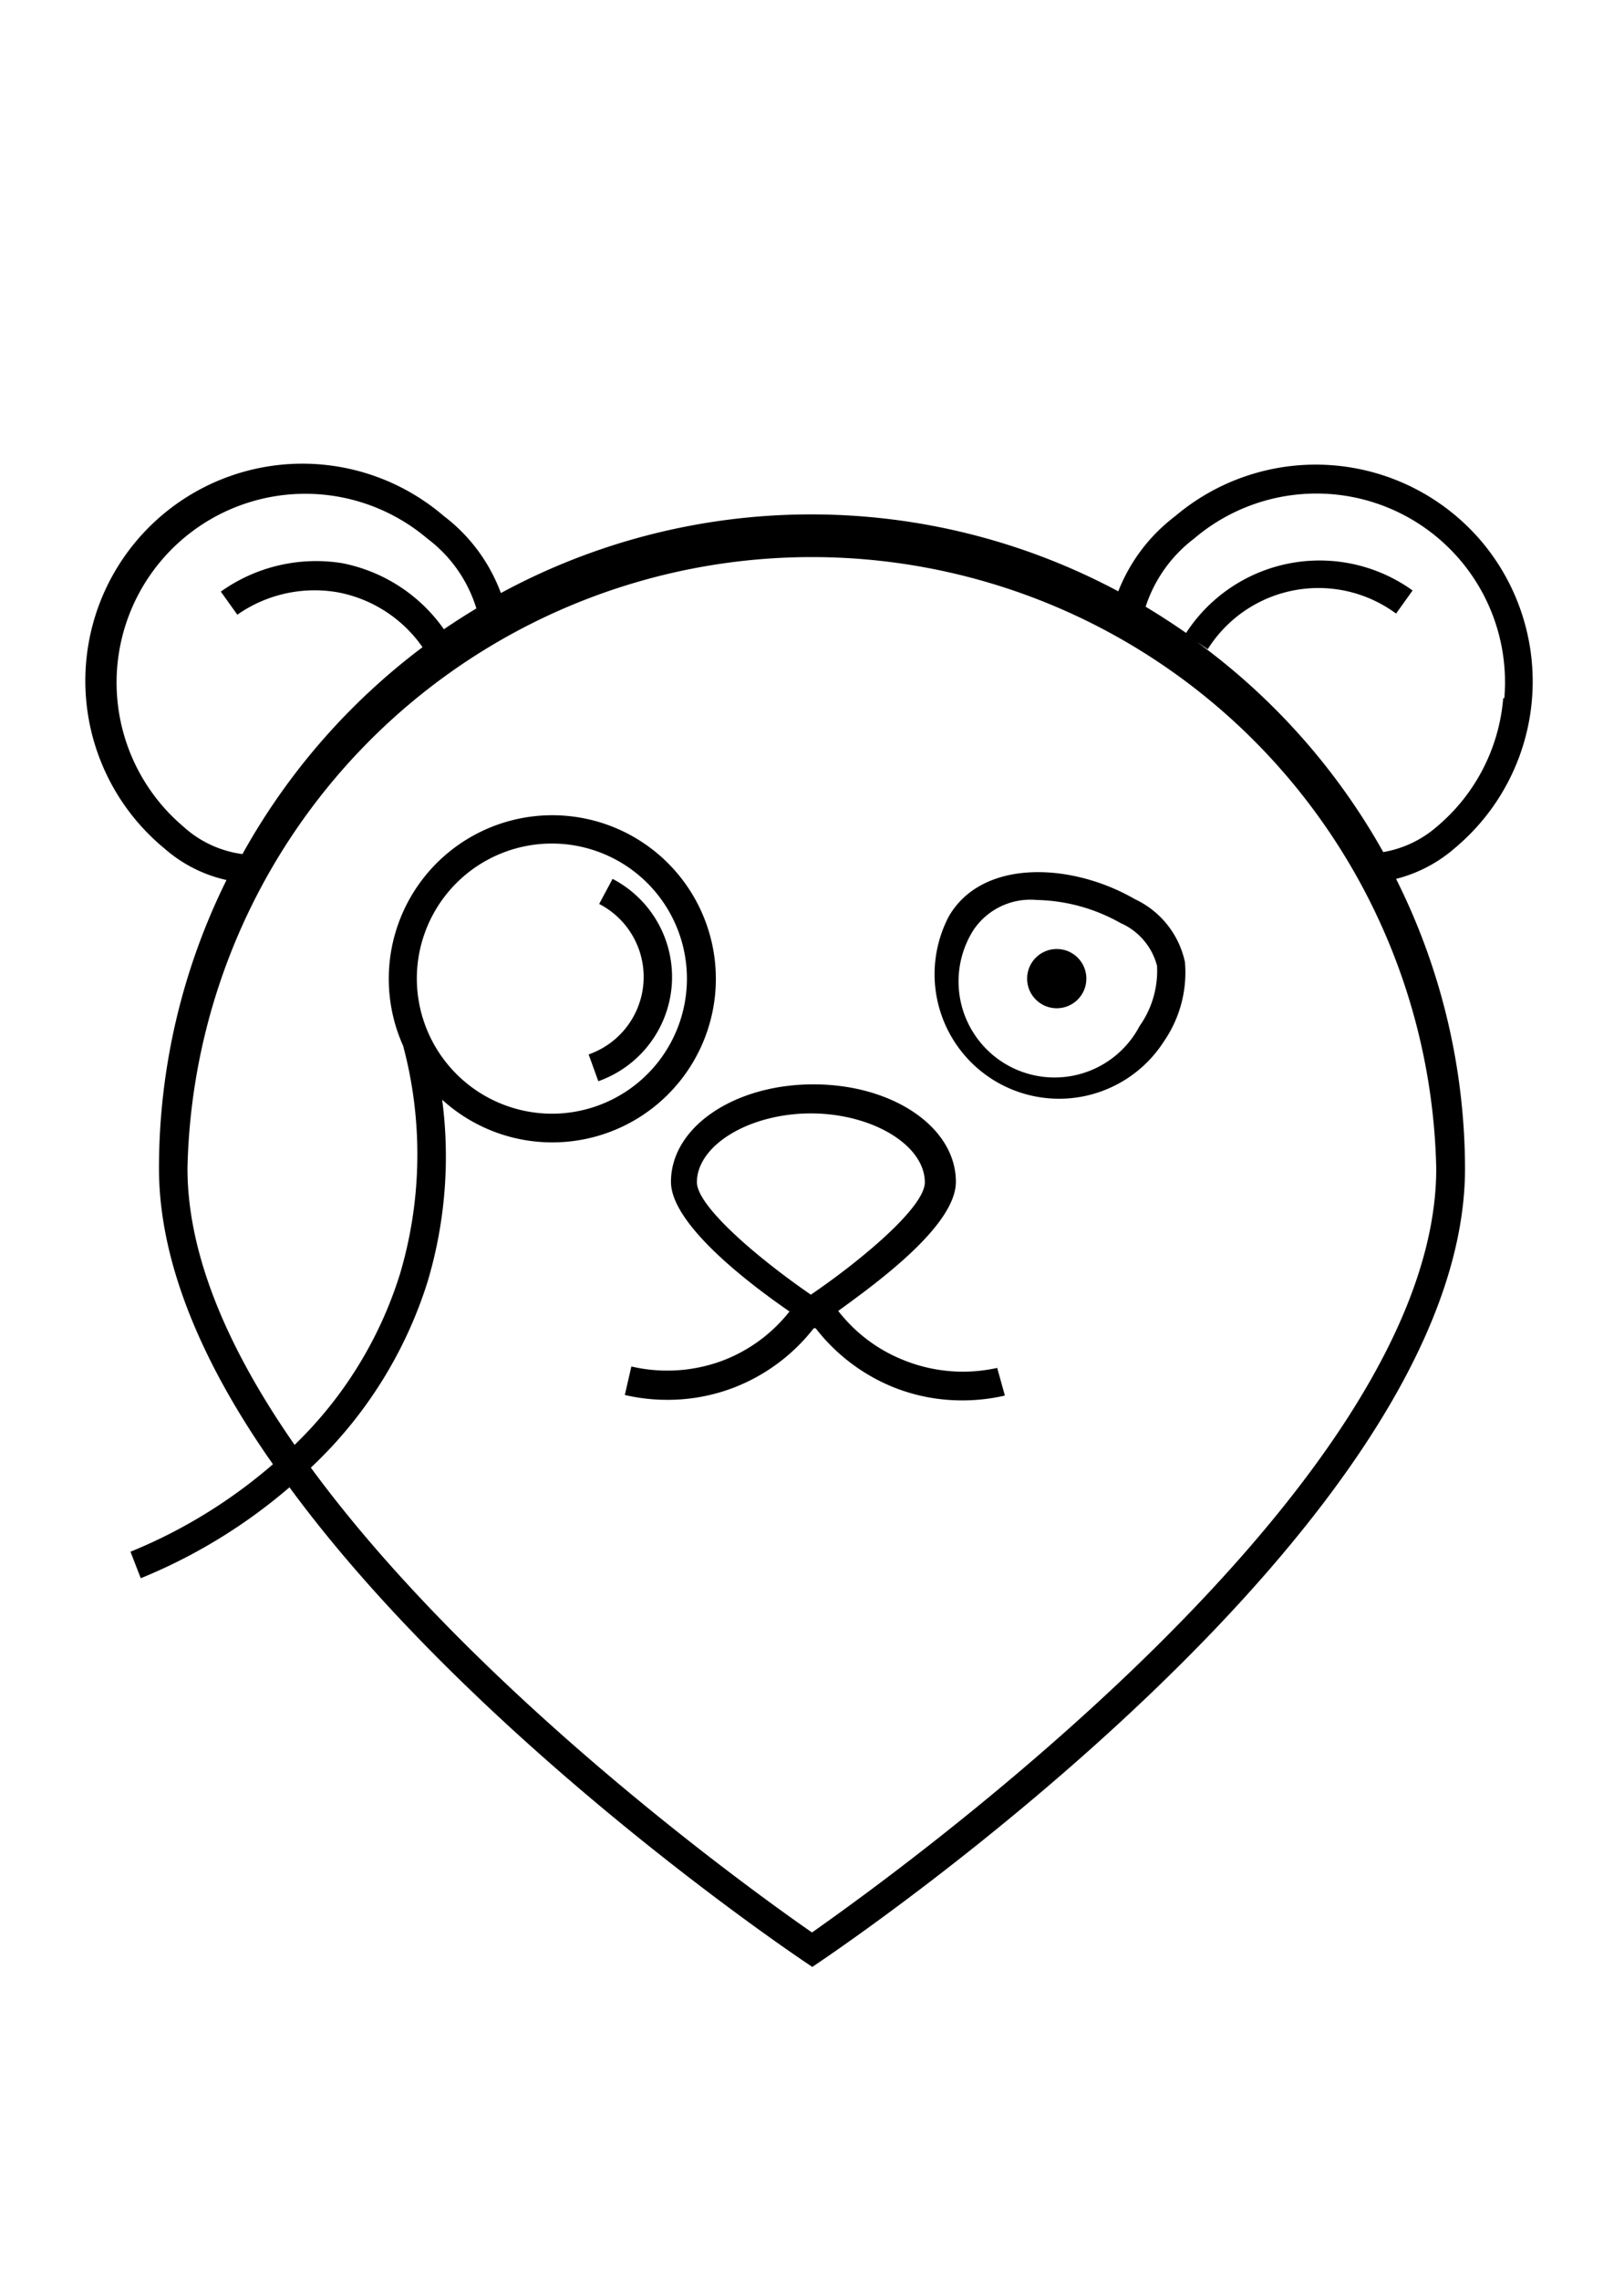 <?xml version="1.0" ?><svg data-name="Layer 1" id="Layer_1" viewBox="0 0 57 80" xmlns="http://www.w3.org/2000/svg"><defs><style>.cls-1{fill:none;}</style></defs><title/><path class="cls-1" d="M14.76,22.67a4.68,4.68,0,0,0-3-1.93,4.73,4.73,0,0,0-3.5.79l-.58-.81a5.76,5.76,0,0,1,4.25-1,5.7,5.7,0,0,1,3.61,2.33q.56-.38,1.14-.73A4.83,4.83,0,0,0,15,18.9,6.62,6.62,0,1,0,6.43,29a3.82,3.82,0,0,0,2,.92A23.08,23.08,0,0,1,14.76,22.67Z"/><path class="cls-1" d="M28.5,19.08A21.94,21.94,0,0,0,6.58,41c0,3.14,1.51,6.47,3.74,9.69a14.19,14.19,0,0,0,3.7-6,14.76,14.76,0,0,0,.11-8,5.77,5.77,0,1,1,1.37,1.89A15.35,15.35,0,0,1,15,45a15.18,15.18,0,0,1-4.07,6.52c5.86,8,15.8,15.06,17.59,16.31C31.07,66,50.42,52.23,50.42,41A21.94,21.94,0,0,0,28.5,19.08Zm5.22,30a6.47,6.47,0,0,1-2.33-.43,6.57,6.57,0,0,1-2.81-2.1l-.07,0,0,0a6.55,6.55,0,0,1-2.8,2.08,6.47,6.47,0,0,1-2.33.43,6.56,6.56,0,0,1-1.5-.17l.23-1a5.55,5.55,0,0,0,3.24-.22A5.45,5.45,0,0,0,27.62,46c-1.37-.95-4.16-3-4.16-4.55,0-1.92,2.22-3.42,5-3.42s5,1.5,5,3.42c0,1.49-2.74,3.57-4.13,4.53a5.45,5.45,0,0,0,2.33,1.72A5.54,5.54,0,0,0,35,48l.23,1A6.56,6.56,0,0,1,33.72,49.1Zm7.15-12.58a4.37,4.37,0,0,1-7.56-4.37c1.17-2,4.3-1.89,6.53-.61a3.17,3.17,0,0,1,1.76,2.2A4.26,4.26,0,0,1,40.87,36.52Z"/><path class="cls-1" d="M39.33,32.41a6.23,6.23,0,0,0-2.94-.81,2.41,2.41,0,0,0-2.22,1.05,3.38,3.38,0,1,0,6.44,1.26A2.26,2.26,0,0,0,39.33,32.41Zm-2.25,3a1,1,0,1,1,1-1A1,1,0,0,1,37.09,35.38Z"/><path class="cls-1" d="M19.37,39.08a4.74,4.74,0,1,0-4.74-4.74A4.75,4.75,0,0,0,19.37,39.08ZM21,31.68l.47-.88a3.88,3.88,0,0,1-.5,7.1L20.66,37A2.88,2.88,0,0,0,21,31.68Z"/><path class="cls-1" d="M32.55,41.48c0-1.31-1.85-2.42-4-2.42s-4,1.11-4,2.42c0,.88,2.28,2.77,4,3.94C30.27,44.25,32.55,42.36,32.55,41.48Z"/><path class="cls-1" d="M46.7,17.36a6.57,6.57,0,0,0-4.83,1.55,4.9,4.9,0,0,0-1.7,2.39q.73.43,1.42.92a5.59,5.59,0,0,1,7.95-1.49l-.58.81a4.59,4.59,0,0,0-6.54,1.24L42,22.52a23.08,23.08,0,0,1,6.52,7.4,3.86,3.86,0,0,0,1.89-.9A6.62,6.62,0,0,0,46.7,17.36Z"/><path d="M52,19a7.63,7.63,0,0,0-10.75-.89,6.1,6.1,0,0,0-2,2.64,22.87,22.87,0,0,0-21.67.06,6,6,0,0,0-2-2.7A7.62,7.62,0,1,0,5.78,29.78a4.91,4.91,0,0,0,2.17,1.1A22.77,22.77,0,0,0,5.58,41c0,3.41,1.62,7,4,10.38a18,18,0,0,1-5,3.07l.36.93a19,19,0,0,0,5.22-3.19c6.42,8.74,17.42,16.2,18.07,16.64l.28.19.28-.19C29.7,68.21,51.42,53.5,51.42,41A22.77,22.77,0,0,0,49,30.84a5,5,0,0,0,2.05-1.07A7.62,7.62,0,0,0,52,19ZM6.43,29A6.62,6.62,0,1,1,15,18.9a4.83,4.83,0,0,1,1.72,2.45q-.58.35-1.14.73A5.7,5.7,0,0,0,12,19.76a5.76,5.76,0,0,0-4.25,1l.58.81a4.73,4.73,0,0,1,3.5-.79,4.68,4.68,0,0,1,3,1.93,23.08,23.08,0,0,0-6.32,7.26A3.82,3.82,0,0,1,6.43,29ZM28.5,67.81c-1.79-1.24-11.73-8.32-17.59-16.31A15.18,15.18,0,0,0,15,45a15.35,15.35,0,0,0,.52-6.41,5.74,5.74,0,1,0-1.37-1.89,14.76,14.76,0,0,1-.11,8,14.19,14.19,0,0,1-3.7,6C8.09,47.47,6.58,44.13,6.58,41a21.92,21.92,0,0,1,43.83,0C50.42,52.23,31.07,66,28.5,67.81ZM14.63,34.34a4.74,4.74,0,1,1,4.74,4.74A4.75,4.75,0,0,1,14.63,34.34ZM52.76,24.5A6.58,6.58,0,0,1,50.44,29a3.86,3.86,0,0,1-1.89.9A23.08,23.08,0,0,0,42,22.52l.39.26A4.59,4.59,0,0,1,49,21.53l.58-.81a5.59,5.59,0,0,0-7.95,1.49q-.69-.48-1.42-.92a4.9,4.9,0,0,1,1.7-2.39,6.62,6.62,0,0,1,10.89,5.6Z"/><path d="M31.75,47.74A5.45,5.45,0,0,1,29.42,46c1.38-1,4.13-3,4.13-4.53,0-1.92-2.22-3.42-5-3.42s-5,1.5-5,3.42c0,1.5,2.78,3.6,4.16,4.55a5.45,5.45,0,0,1-2.31,1.71,5.55,5.55,0,0,1-3.24.22l-.23,1a6.56,6.56,0,0,0,1.5.17,6.47,6.47,0,0,0,2.33-.43,6.55,6.55,0,0,0,2.8-2.08l0,0,.07,0a6.57,6.57,0,0,0,2.81,2.1,6.47,6.47,0,0,0,2.33.43,6.56,6.56,0,0,0,1.5-.17L35,48A5.54,5.54,0,0,1,31.75,47.74Zm-7.29-6.25c0-1.31,1.85-2.42,4-2.42s4,1.11,4,2.42c0,.88-2.28,2.77-4,3.94C26.74,44.25,24.46,42.36,24.46,41.48Z"/><path d="M39.83,31.55c-2.23-1.29-5.36-1.42-6.53.61a4.37,4.37,0,0,0,7.56,4.37,4.26,4.26,0,0,0,.73-2.77A3.17,3.17,0,0,0,39.83,31.55ZM40,36a3.37,3.37,0,1,1-5.83-3.37,2.41,2.41,0,0,1,2.22-1.05,6.23,6.23,0,0,1,2.94.81,2.26,2.26,0,0,1,1.28,1.5A3.35,3.35,0,0,1,40,36Z"/><path d="M20.66,37l.34.94a3.88,3.88,0,0,0,.5-7.1l-.47.88A2.88,2.88,0,0,1,20.66,37Z"/><circle cx="37.09" cy="34.34" r="1.04"/></svg>